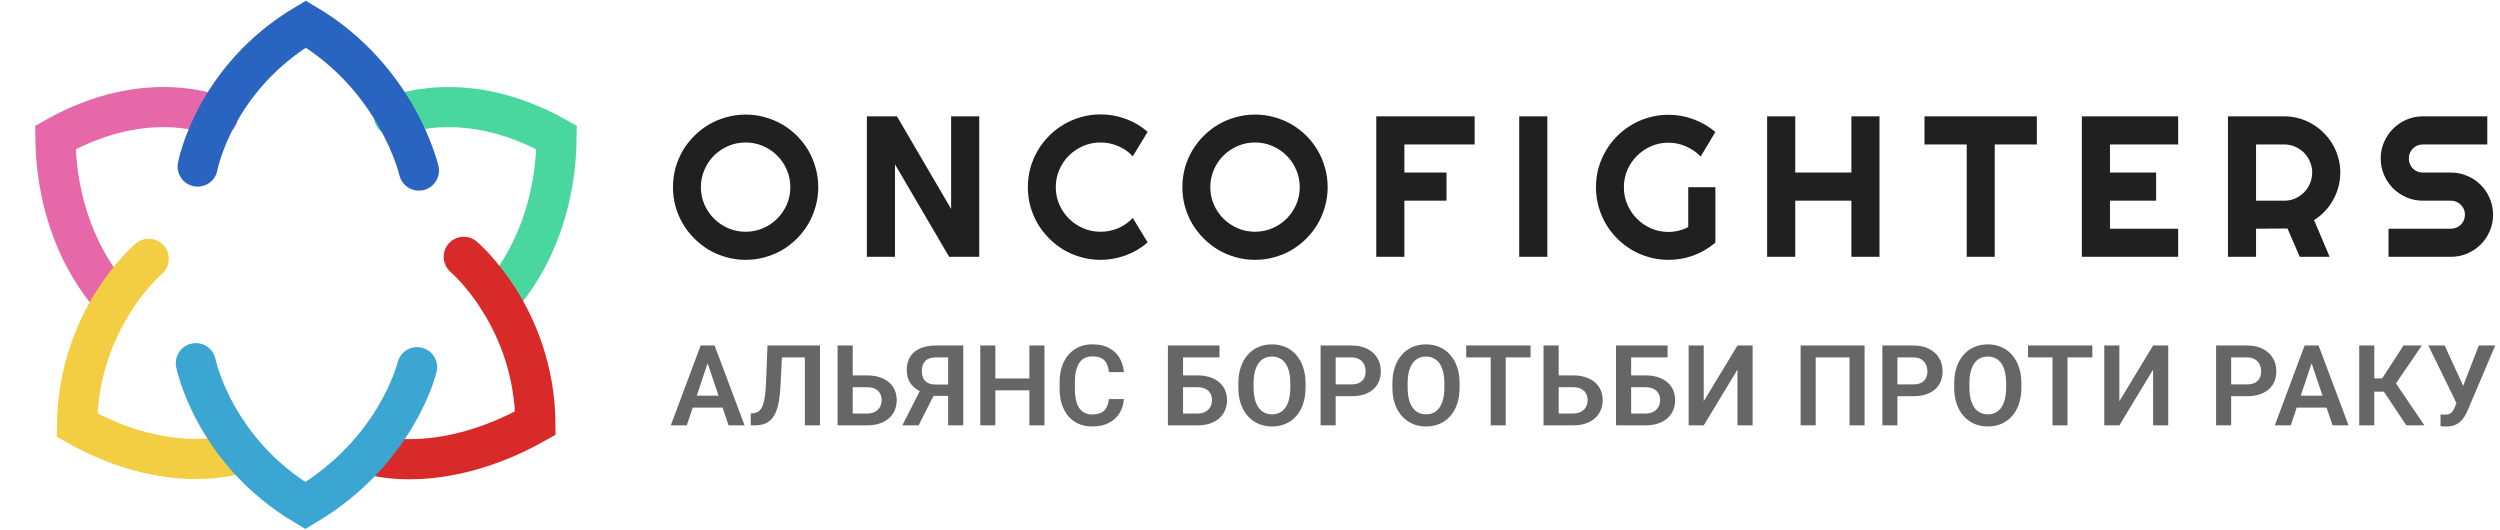 <svg width="623" height="132" viewBox="0 0 623 132" fill="none" xmlns="http://www.w3.org/2000/svg">
<path d="M28.304 74.5C28.304 74.5 14.097 60.88 13.803 34.252C37.01 21.194 54.304 29 54.304 29" stroke="#E668A8" stroke-width="10" stroke-linecap="round"/>
<path d="M59.304 113C59.304 113 42.402 119.001 19.195 105.943C19.489 79.315 37.057 64.5 37.057 64.5" stroke="#F3CD42" stroke-width="10" stroke-linecap="round"/>
<path d="M124.202 74.5C124.202 74.5 138.408 60.88 138.703 34.252C115.495 21.194 98.202 29 98.202 29" stroke="#4AD79F" stroke-width="10" stroke-linecap="round"/>
<path d="M93.316 113.5C93.316 113.5 110.218 118.501 133.425 105.443C133.131 78.815 115.563 64 115.563 64" stroke="#D92A2A" stroke-width="10" stroke-linecap="round"/>
<path d="M103.938 91.498C103.938 91.498 99.002 112.431 76.089 126C53.176 112.431 48.804 90.5 48.804 90.5" stroke="#3CA6D2" stroke-width="10" stroke-linecap="round"/>
<path d="M49.258 41.502C49.258 41.502 53.304 19.569 76.217 6C99.13 19.569 104.393 42.5 104.393 42.5" stroke="#2A64C1" stroke-width="10" stroke-linecap="round"/>
<path d="M203.909 46.642C203.909 48.302 203.689 49.905 203.25 51.451C202.827 52.981 202.225 54.422 201.443 55.773C200.662 57.107 199.718 58.328 198.611 59.435C197.505 60.541 196.284 61.493 194.949 62.291C193.615 63.072 192.174 63.675 190.628 64.098C189.082 64.537 187.479 64.757 185.818 64.757C184.158 64.757 182.555 64.537 181.009 64.098C179.479 63.675 178.038 63.072 176.688 62.291C175.353 61.493 174.132 60.541 173.025 59.435C171.919 58.328 170.966 57.107 170.169 55.773C169.388 54.422 168.777 52.981 168.338 51.451C167.915 49.905 167.703 48.302 167.703 46.642C167.703 44.981 167.915 43.378 168.338 41.832C168.777 40.286 169.388 38.845 170.169 37.511C170.966 36.176 171.919 34.955 173.025 33.849C174.132 32.742 175.353 31.798 176.688 31.017C178.038 30.235 179.479 29.633 181.009 29.21C182.555 28.77 184.158 28.551 185.818 28.551C187.479 28.551 189.082 28.77 190.628 29.21C192.174 29.633 193.615 30.235 194.949 31.017C196.284 31.798 197.505 32.742 198.611 33.849C199.718 34.955 200.662 36.176 201.443 37.511C202.225 38.845 202.827 40.286 203.25 41.832C203.689 43.378 203.909 44.981 203.909 46.642ZM196.951 46.642C196.951 45.112 196.658 43.671 196.072 42.32C195.486 40.953 194.689 39.773 193.68 38.78C192.687 37.771 191.507 36.974 190.14 36.388C188.789 35.802 187.348 35.509 185.818 35.509C184.272 35.509 182.824 35.802 181.473 36.388C180.122 36.974 178.942 37.771 177.933 38.78C176.924 39.773 176.126 40.953 175.54 42.32C174.954 43.671 174.661 45.112 174.661 46.642C174.661 48.172 174.954 49.612 175.54 50.963C176.126 52.297 176.924 53.469 177.933 54.478C178.942 55.488 180.122 56.285 181.473 56.871C182.824 57.457 184.272 57.75 185.818 57.75C187.348 57.75 188.789 57.457 190.14 56.871C191.507 56.285 192.687 55.488 193.68 54.478C194.689 53.469 195.486 52.297 196.072 50.963C196.658 49.612 196.951 48.172 196.951 46.642ZM244.026 64H236.531L223.03 40.953V64H216.023V28.99H223.519L237.02 52.062V28.99H244.026V64ZM285.999 60.411C284.371 61.811 282.549 62.885 280.53 63.634C278.512 64.382 276.421 64.757 274.256 64.757C272.596 64.757 270.993 64.537 269.446 64.098C267.916 63.675 266.476 63.072 265.125 62.291C263.79 61.493 262.57 60.541 261.463 59.435C260.356 58.328 259.404 57.107 258.606 55.773C257.825 54.422 257.215 52.981 256.775 51.451C256.352 49.905 256.141 48.302 256.141 46.642C256.141 44.981 256.352 43.378 256.775 41.832C257.215 40.286 257.825 38.845 258.606 37.511C259.404 36.16 260.356 34.931 261.463 33.824C262.57 32.717 263.79 31.773 265.125 30.992C266.476 30.195 267.916 29.584 269.446 29.161C270.993 28.722 272.596 28.502 274.256 28.502C276.421 28.502 278.512 28.876 280.53 29.625C282.549 30.357 284.371 31.432 285.999 32.848L282.288 38.951C281.263 37.844 280.05 36.998 278.65 36.412C277.251 35.81 275.786 35.509 274.256 35.509C272.71 35.509 271.261 35.802 269.91 36.388C268.559 36.974 267.379 37.771 266.37 38.78C265.361 39.773 264.563 40.953 263.978 42.32C263.392 43.671 263.099 45.112 263.099 46.642C263.099 48.172 263.392 49.612 263.978 50.963C264.563 52.297 265.361 53.469 266.37 54.478C267.379 55.488 268.559 56.285 269.91 56.871C271.261 57.457 272.71 57.75 274.256 57.75C275.786 57.75 277.251 57.457 278.65 56.871C280.05 56.269 281.263 55.414 282.288 54.308L285.999 60.411ZM330.853 46.642C330.853 48.302 330.633 49.905 330.193 51.451C329.77 52.981 329.168 54.422 328.387 55.773C327.605 57.107 326.661 58.328 325.555 59.435C324.448 60.541 323.227 61.493 321.893 62.291C320.558 63.072 319.118 63.675 317.571 64.098C316.025 64.537 314.422 64.757 312.762 64.757C311.102 64.757 309.498 64.537 307.952 64.098C306.422 63.675 304.982 63.072 303.631 62.291C302.296 61.493 301.076 60.541 299.969 59.435C298.862 58.328 297.91 57.107 297.112 55.773C296.331 54.422 295.721 52.981 295.281 51.451C294.858 49.905 294.646 48.302 294.646 46.642C294.646 44.981 294.858 43.378 295.281 41.832C295.721 40.286 296.331 38.845 297.112 37.511C297.91 36.176 298.862 34.955 299.969 33.849C301.076 32.742 302.296 31.798 303.631 31.017C304.982 30.235 306.422 29.633 307.952 29.21C309.498 28.77 311.102 28.551 312.762 28.551C314.422 28.551 316.025 28.77 317.571 29.21C319.118 29.633 320.558 30.235 321.893 31.017C323.227 31.798 324.448 32.742 325.555 33.849C326.661 34.955 327.605 36.176 328.387 37.511C329.168 38.845 329.77 40.286 330.193 41.832C330.633 43.378 330.853 44.981 330.853 46.642ZM323.895 46.642C323.895 45.112 323.602 43.671 323.016 42.32C322.43 40.953 321.632 39.773 320.623 38.78C319.63 37.771 318.45 36.974 317.083 36.388C315.732 35.802 314.292 35.509 312.762 35.509C311.215 35.509 309.767 35.802 308.416 36.388C307.065 36.974 305.885 37.771 304.876 38.78C303.867 39.773 303.069 40.953 302.483 42.32C301.897 43.671 301.604 45.112 301.604 46.642C301.604 48.172 301.897 49.612 302.483 50.963C303.069 52.297 303.867 53.469 304.876 54.478C305.885 55.488 307.065 56.285 308.416 56.871C309.767 57.457 311.215 57.75 312.762 57.75C314.292 57.75 315.732 57.457 317.083 56.871C318.45 56.285 319.63 55.488 320.623 54.478C321.632 53.469 322.43 52.297 323.016 50.963C323.602 49.612 323.895 48.172 323.895 46.642ZM349.974 64H342.967V28.99H367.479V35.997H349.974V43.004H360.472V50.011H349.974V64ZM385.599 64H378.592V28.99H385.599V64ZM427.474 60.46C425.846 61.843 424.031 62.91 422.029 63.658C420.027 64.391 417.944 64.757 415.779 64.757C414.119 64.757 412.516 64.537 410.97 64.098C409.44 63.675 408.007 63.072 406.673 62.291C405.338 61.493 404.118 60.55 403.011 59.459C401.904 58.352 400.96 57.132 400.179 55.797C399.397 54.446 398.787 52.997 398.348 51.451C397.924 49.905 397.713 48.302 397.713 46.642C397.713 44.981 397.924 43.386 398.348 41.856C398.787 40.327 399.397 38.894 400.179 37.56C400.96 36.209 401.904 34.988 403.011 33.898C404.118 32.791 405.338 31.847 406.673 31.065C408.007 30.284 409.44 29.682 410.97 29.259C412.516 28.819 414.119 28.6 415.779 28.6C417.944 28.6 420.027 28.974 422.029 29.723C424.031 30.455 425.846 31.513 427.474 32.897L423.812 39C422.754 37.926 421.533 37.088 420.149 36.485C418.766 35.867 417.309 35.558 415.779 35.558C414.249 35.558 412.809 35.851 411.458 36.437C410.123 37.023 408.951 37.82 407.942 38.829C406.933 39.822 406.136 40.994 405.55 42.345C404.964 43.679 404.671 45.112 404.671 46.642C404.671 48.188 404.964 49.636 405.55 50.987C406.136 52.338 406.933 53.518 407.942 54.527C408.951 55.536 410.123 56.334 411.458 56.92C412.809 57.506 414.249 57.799 415.779 57.799C416.658 57.799 417.513 57.693 418.343 57.481C419.173 57.27 419.962 56.977 420.711 56.602V46.642H427.474V60.46ZM447.376 64H440.369V28.99H447.376V43.004H461.365V28.99H468.372V64H461.365V50.011H447.376V64ZM497.088 64H490.105V35.997H479.583V28.99H507.586V35.997H497.088V64ZM542.796 64H518.797V28.99H542.796V35.997H525.804V43.004H537.303V50.011H525.804V56.993H542.796V64ZM562.21 35.997V50.011H569.217C570.177 50.011 571.08 49.832 571.927 49.474C572.773 49.099 573.514 48.595 574.148 47.96C574.783 47.325 575.28 46.585 575.638 45.738C576.012 44.876 576.199 43.964 576.199 43.004C576.199 42.044 576.012 41.14 575.638 40.294C575.28 39.431 574.783 38.683 574.148 38.048C573.514 37.413 572.773 36.917 571.927 36.559C571.08 36.184 570.177 35.997 569.217 35.997H562.21ZM562.21 64H555.203V28.99H569.217C570.503 28.99 571.74 29.161 572.928 29.503C574.116 29.828 575.223 30.3 576.248 30.919C577.29 31.521 578.234 32.254 579.08 33.116C579.943 33.963 580.675 34.907 581.277 35.948C581.896 36.99 582.368 38.105 582.693 39.293C583.035 40.481 583.206 41.718 583.206 43.004C583.206 44.208 583.051 45.38 582.742 46.52C582.449 47.659 582.018 48.741 581.448 49.767C580.895 50.792 580.211 51.736 579.397 52.599C578.584 53.461 577.672 54.21 576.663 54.845L580.545 64H573.099L570.047 56.944L562.21 56.993V64ZM593.27 39.488C593.27 38.04 593.546 36.681 594.1 35.411C594.653 34.142 595.402 33.035 596.346 32.091C597.306 31.131 598.421 30.374 599.69 29.82C600.96 29.267 602.319 28.99 603.768 28.99H619.832V35.997H603.768C603.279 35.997 602.824 36.087 602.4 36.266C601.977 36.445 601.603 36.697 601.277 37.023C600.968 37.332 600.724 37.698 600.545 38.121C600.366 38.544 600.276 39 600.276 39.488C600.276 39.977 600.366 40.44 600.545 40.88C600.724 41.303 600.968 41.677 601.277 42.003C601.603 42.312 601.977 42.556 602.4 42.735C602.824 42.914 603.279 43.004 603.768 43.004H610.774C612.223 43.004 613.582 43.281 614.852 43.834C616.137 44.371 617.252 45.12 618.196 46.08C619.157 47.024 619.905 48.139 620.442 49.425C620.996 50.694 621.272 52.053 621.272 53.502C621.272 54.95 620.996 56.31 620.442 57.579C619.905 58.849 619.157 59.964 618.196 60.924C617.252 61.868 616.137 62.617 614.852 63.17C613.582 63.723 612.223 64 610.774 64H595.223V56.993H610.774C611.263 56.993 611.718 56.904 612.142 56.725C612.565 56.546 612.931 56.301 613.24 55.992C613.566 55.667 613.818 55.292 613.997 54.869C614.176 54.446 614.266 53.99 614.266 53.502C614.266 53.014 614.176 52.558 613.997 52.135C613.818 51.712 613.566 51.345 613.24 51.036C612.931 50.711 612.565 50.458 612.142 50.279C611.718 50.1 611.263 50.011 610.774 50.011H603.768C602.319 50.011 600.96 49.734 599.69 49.181C598.421 48.627 597.306 47.879 596.346 46.935C595.402 45.974 594.653 44.859 594.1 43.59C593.546 42.304 593.27 40.937 593.27 39.488Z" fill="#202020"/>
<path opacity="0.6" d="M176.816 89.115L171.143 106H167.164L174.602 86.094H177.145L176.816 89.115ZM181.561 106L175.859 89.115L175.518 86.094H178.074L185.553 106H181.561ZM181.301 98.603V101.57H170.623V98.603H181.301ZM201.576 86.094V89.061H191.855V86.094H201.576ZM204.351 86.094V106H200.578V86.094H204.351ZM191.253 86.094H194.999L194.507 96.033C194.434 97.501 194.302 98.786 194.111 99.889C193.919 100.992 193.66 101.935 193.331 102.719C193.003 103.493 192.593 104.122 192.101 104.605C191.609 105.089 191.025 105.444 190.351 105.672C189.686 105.891 188.911 106 188.027 106H187.083V103.047L187.617 102.992C188.081 102.956 188.483 102.842 188.82 102.65C189.166 102.459 189.462 102.172 189.708 101.789C189.955 101.397 190.155 100.896 190.31 100.285C190.474 99.674 190.602 98.932 190.693 98.057C190.793 97.182 190.866 96.156 190.912 94.981L191.253 86.094ZM211.255 93.545H216.081C217.621 93.545 218.943 93.805 220.046 94.324C221.149 94.835 221.992 95.55 222.575 96.471C223.168 97.391 223.464 98.471 223.464 99.711C223.464 100.641 223.295 101.488 222.958 102.254C222.63 103.02 222.147 103.685 221.509 104.25C220.871 104.806 220.096 105.239 219.184 105.549C218.273 105.85 217.238 106 216.081 106H208.725V86.094H212.499V103.047H216.081C216.901 103.047 217.58 102.892 218.118 102.582C218.656 102.272 219.057 101.862 219.321 101.352C219.585 100.841 219.718 100.285 219.718 99.684C219.718 99.091 219.585 98.553 219.321 98.07C219.057 97.587 218.656 97.204 218.118 96.922C217.58 96.639 216.901 96.498 216.081 96.498H211.255V93.545ZM237.518 98.644H232.063L230.696 98.084C229.164 97.601 227.993 96.872 227.182 95.897C226.371 94.921 225.965 93.686 225.965 92.191C225.965 90.87 226.257 89.758 226.84 88.856C227.433 87.944 228.271 87.256 229.356 86.791C230.45 86.326 231.744 86.094 233.239 86.094H240.047V106H236.274V89.061H233.239C232.045 89.061 231.16 89.357 230.586 89.949C230.012 90.542 229.725 91.367 229.725 92.424C229.725 93.162 229.853 93.787 230.108 94.297C230.372 94.807 230.759 95.19 231.27 95.445C231.789 95.701 232.432 95.828 233.198 95.828H237.504L237.518 98.644ZM233.444 97.059L228.918 106H224.858L229.41 97.059H233.444ZM257.492 94.311V97.264H247.019V94.311H257.492ZM248.045 86.094V106H244.285V86.094H248.045ZM260.281 86.094V106H256.521V86.094H260.281ZM276.318 99.451H280.077C279.977 100.782 279.608 101.962 278.97 102.992C278.332 104.013 277.443 104.815 276.304 105.398C275.165 105.982 273.784 106.273 272.161 106.273C270.913 106.273 269.787 106.055 268.784 105.617C267.791 105.171 266.939 104.537 266.228 103.717C265.526 102.887 264.988 101.894 264.614 100.736C264.241 99.57 264.054 98.262 264.054 96.812V95.295C264.054 93.846 264.245 92.538 264.628 91.371C265.011 90.204 265.558 89.211 266.269 88.391C266.989 87.561 267.85 86.923 268.853 86.477C269.864 86.03 270.995 85.807 272.243 85.807C273.866 85.807 275.238 86.107 276.359 86.709C277.48 87.301 278.35 88.117 278.97 89.156C279.59 90.195 279.963 91.389 280.091 92.738H276.331C276.258 91.9 276.076 91.189 275.784 90.606C275.502 90.022 275.073 89.58 274.499 89.279C273.934 88.969 273.182 88.814 272.243 88.814C271.514 88.814 270.872 88.951 270.316 89.225C269.769 89.498 269.313 89.908 268.948 90.455C268.584 90.993 268.31 91.667 268.128 92.478C267.946 93.281 267.855 94.21 267.855 95.268V96.812C267.855 97.824 267.937 98.731 268.101 99.533C268.265 100.335 268.52 101.014 268.866 101.57C269.213 102.126 269.659 102.55 270.206 102.842C270.753 103.133 271.405 103.279 272.161 103.279C273.082 103.279 273.829 103.133 274.404 102.842C274.987 102.55 275.429 102.122 275.73 101.557C276.04 100.992 276.236 100.29 276.318 99.451ZM303.893 86.094V89.061H294.787V106H291.041V86.094H303.893ZM293.57 93.545H298.397C299.937 93.545 301.259 93.805 302.361 94.324C303.464 94.835 304.307 95.55 304.891 96.471C305.483 97.391 305.779 98.471 305.779 99.711C305.779 100.641 305.611 101.488 305.274 102.254C304.945 103.02 304.462 103.685 303.824 104.25C303.186 104.806 302.412 105.239 301.5 105.549C300.589 105.85 299.554 106 298.397 106H291.041V86.094H294.815V103.047H298.397C299.217 103.047 299.896 102.892 300.434 102.582C300.971 102.272 301.372 101.862 301.637 101.352C301.901 100.841 302.033 100.285 302.033 99.684C302.033 99.091 301.901 98.553 301.637 98.07C301.372 97.587 300.971 97.204 300.434 96.922C299.896 96.639 299.217 96.498 298.397 96.498H293.57V93.545ZM325.343 95.541V96.566C325.343 98.07 325.143 99.424 324.742 100.627C324.341 101.821 323.771 102.837 323.033 103.676C322.294 104.514 321.415 105.157 320.394 105.604C319.373 106.05 318.238 106.273 316.99 106.273C315.759 106.273 314.629 106.05 313.599 105.604C312.578 105.157 311.694 104.514 310.947 103.676C310.199 102.837 309.621 101.821 309.21 100.627C308.8 99.424 308.595 98.07 308.595 96.566V95.541C308.595 94.028 308.8 92.674 309.21 91.481C309.621 90.287 310.195 89.27 310.933 88.432C311.671 87.584 312.551 86.937 313.572 86.49C314.602 86.044 315.732 85.82 316.962 85.82C318.211 85.82 319.346 86.044 320.367 86.49C321.388 86.937 322.267 87.584 323.005 88.432C323.753 89.27 324.327 90.287 324.728 91.481C325.138 92.674 325.343 94.028 325.343 95.541ZM321.542 96.566V95.514C321.542 94.429 321.442 93.477 321.242 92.656C321.041 91.827 320.745 91.13 320.353 90.564C319.961 89.999 319.478 89.576 318.904 89.293C318.33 89.001 317.682 88.856 316.962 88.856C316.233 88.856 315.586 89.001 315.021 89.293C314.465 89.576 313.991 89.999 313.599 90.564C313.207 91.13 312.906 91.827 312.697 92.656C312.496 93.477 312.396 94.429 312.396 95.514V96.566C312.396 97.642 312.496 98.594 312.697 99.424C312.906 100.253 313.207 100.955 313.599 101.529C314 102.094 314.483 102.523 315.048 102.814C315.613 103.106 316.261 103.252 316.99 103.252C317.719 103.252 318.366 103.106 318.931 102.814C319.496 102.523 319.97 102.094 320.353 101.529C320.745 100.955 321.041 100.253 321.242 99.424C321.442 98.594 321.542 97.642 321.542 96.566ZM336.745 98.74H331.618V95.787H336.745C337.584 95.787 338.263 95.65 338.782 95.377C339.311 95.094 339.698 94.712 339.944 94.228C340.19 93.736 340.313 93.176 340.313 92.547C340.313 91.936 340.19 91.367 339.944 90.838C339.698 90.309 339.311 89.881 338.782 89.553C338.263 89.225 337.584 89.061 336.745 89.061H332.849V106H329.089V86.094H336.745C338.295 86.094 339.616 86.372 340.71 86.928C341.813 87.475 342.651 88.236 343.226 89.211C343.809 90.177 344.101 91.28 344.101 92.519C344.101 93.805 343.809 94.912 343.226 95.842C342.651 96.772 341.813 97.487 340.71 97.988C339.616 98.49 338.295 98.74 336.745 98.74ZM363.733 95.541V96.566C363.733 98.07 363.532 99.424 363.131 100.627C362.73 101.821 362.161 102.837 361.422 103.676C360.684 104.514 359.804 105.157 358.784 105.604C357.763 106.05 356.628 106.273 355.379 106.273C354.149 106.273 353.019 106.05 351.989 105.604C350.968 105.157 350.084 104.514 349.336 103.676C348.589 102.837 348.01 101.821 347.6 100.627C347.19 99.424 346.985 98.07 346.985 96.566V95.541C346.985 94.028 347.19 92.674 347.6 91.481C348.01 90.287 348.584 89.27 349.323 88.432C350.061 87.584 350.941 86.937 351.961 86.49C352.991 86.044 354.121 85.82 355.352 85.82C356.601 85.82 357.735 86.044 358.756 86.49C359.777 86.937 360.657 87.584 361.395 88.432C362.142 89.27 362.717 90.287 363.118 91.481C363.528 92.674 363.733 94.028 363.733 95.541ZM359.932 96.566V95.514C359.932 94.429 359.832 93.477 359.631 92.656C359.431 91.827 359.135 91.13 358.743 90.564C358.351 89.999 357.868 89.576 357.293 89.293C356.719 89.001 356.072 88.856 355.352 88.856C354.623 88.856 353.976 89.001 353.411 89.293C352.855 89.576 352.381 89.999 351.989 90.564C351.597 91.13 351.296 91.827 351.086 92.656C350.886 93.477 350.786 94.429 350.786 95.514V96.566C350.786 97.642 350.886 98.594 351.086 99.424C351.296 100.253 351.597 100.955 351.989 101.529C352.39 102.094 352.873 102.523 353.438 102.814C354.003 103.106 354.65 103.252 355.379 103.252C356.108 103.252 356.756 103.106 357.321 102.814C357.886 102.523 358.36 102.094 358.743 101.529C359.135 100.955 359.431 100.253 359.631 99.424C359.832 98.594 359.932 97.642 359.932 96.566ZM375.23 86.094V106H371.484V86.094H375.23ZM381.41 86.094V89.061H365.373V86.094H381.41ZM387.179 93.545H392.005C393.546 93.545 394.867 93.805 395.97 94.324C397.073 94.835 397.916 95.55 398.499 96.471C399.092 97.391 399.388 98.471 399.388 99.711C399.388 100.641 399.219 101.488 398.882 102.254C398.554 103.02 398.071 103.685 397.433 104.25C396.795 104.806 396.02 105.239 395.109 105.549C394.197 105.85 393.163 106 392.005 106H384.65V86.094H388.423V103.047H392.005C392.825 103.047 393.505 102.892 394.042 102.582C394.58 102.272 394.981 101.862 395.245 101.352C395.51 100.841 395.642 100.285 395.642 99.684C395.642 99.091 395.51 98.553 395.245 98.07C394.981 97.587 394.58 97.204 394.042 96.922C393.505 96.639 392.825 96.498 392.005 96.498H387.179V93.545ZM415.561 86.094V89.061H406.456V106H402.71V86.094H415.561ZM405.239 93.545H410.065C411.606 93.545 412.927 93.805 414.03 94.324C415.133 94.835 415.976 95.55 416.559 96.471C417.152 97.391 417.448 98.471 417.448 99.711C417.448 100.641 417.279 101.488 416.942 102.254C416.614 103.02 416.131 103.685 415.493 104.25C414.855 104.806 414.08 105.239 413.169 105.549C412.257 105.85 411.223 106 410.065 106H402.71V86.094H406.483V103.047H410.065C410.885 103.047 411.565 102.892 412.102 102.582C412.64 102.272 413.041 101.862 413.305 101.352C413.57 100.841 413.702 100.285 413.702 99.684C413.702 99.091 413.57 98.553 413.305 98.07C413.041 97.587 412.64 97.204 412.102 96.922C411.565 96.639 410.885 96.498 410.065 96.498H405.239V93.545ZM424.57 99.984L432.979 86.094H436.752V106H432.979V92.109L424.57 106H420.811V86.094H424.57V99.984ZM464.655 86.094V106H460.896V89.061H452.474V106H448.714V86.094H464.655ZM476.741 98.74H471.614V95.787H476.741C477.579 95.787 478.258 95.65 478.778 95.377C479.306 95.094 479.694 94.712 479.94 94.228C480.186 93.736 480.309 93.176 480.309 92.547C480.309 91.936 480.186 91.367 479.94 90.838C479.694 90.309 479.306 89.881 478.778 89.553C478.258 89.225 477.579 89.061 476.741 89.061H472.844V106H469.084V86.094H476.741C478.29 86.094 479.612 86.372 480.706 86.928C481.808 87.475 482.647 88.236 483.221 89.211C483.804 90.177 484.096 91.28 484.096 92.519C484.096 93.805 483.804 94.912 483.221 95.842C482.647 96.772 481.808 97.487 480.706 97.988C479.612 98.49 478.29 98.74 476.741 98.74ZM503.728 95.541V96.566C503.728 98.07 503.528 99.424 503.127 100.627C502.726 101.821 502.156 102.837 501.418 103.676C500.68 104.514 499.8 105.157 498.779 105.604C497.758 106.05 496.624 106.273 495.375 106.273C494.144 106.273 493.014 106.05 491.984 105.604C490.963 105.157 490.079 104.514 489.332 103.676C488.585 102.837 488.006 101.821 487.596 100.627C487.185 99.424 486.98 98.07 486.98 96.566V95.541C486.98 94.028 487.185 92.674 487.596 91.481C488.006 90.287 488.58 89.27 489.318 88.432C490.057 87.584 490.936 86.937 491.957 86.49C492.987 86.044 494.117 85.82 495.348 85.82C496.596 85.82 497.731 86.044 498.752 86.49C499.773 86.937 500.652 87.584 501.391 88.432C502.138 89.27 502.712 90.287 503.113 91.481C503.523 92.674 503.728 94.028 503.728 95.541ZM499.928 96.566V95.514C499.928 94.429 499.827 93.477 499.627 92.656C499.426 91.827 499.13 91.13 498.738 90.564C498.346 89.999 497.863 89.576 497.289 89.293C496.715 89.001 496.068 88.856 495.348 88.856C494.618 88.856 493.971 89.001 493.406 89.293C492.85 89.576 492.376 89.999 491.984 90.564C491.592 91.13 491.292 91.827 491.082 92.656C490.881 93.477 490.781 94.429 490.781 95.514V96.566C490.781 97.642 490.881 98.594 491.082 99.424C491.292 100.253 491.592 100.955 491.984 101.529C492.385 102.094 492.868 102.523 493.434 102.814C493.999 103.106 494.646 103.252 495.375 103.252C496.104 103.252 496.751 103.106 497.316 102.814C497.881 102.523 498.355 102.094 498.738 101.529C499.13 100.955 499.426 100.253 499.627 99.424C499.827 98.594 499.928 97.642 499.928 96.566ZM515.226 86.094V106H511.48V86.094H515.226ZM521.406 86.094V89.061H505.369V86.094H521.406ZM528.145 99.984L536.554 86.094H540.327V106H536.554V92.109L528.145 106H524.386V86.094H528.145V99.984ZM559.904 98.74H554.777V95.787H559.904C560.743 95.787 561.422 95.65 561.941 95.377C562.47 95.094 562.857 94.712 563.103 94.228C563.349 93.736 563.472 93.176 563.472 92.547C563.472 91.936 563.349 91.367 563.103 90.838C562.857 90.309 562.47 89.881 561.941 89.553C561.422 89.225 560.743 89.061 559.904 89.061H556.008V106H552.248V86.094H559.904C561.453 86.094 562.775 86.372 563.869 86.928C564.972 87.475 565.81 88.236 566.384 89.211C566.968 90.177 567.259 91.28 567.259 92.519C567.259 93.805 566.968 94.912 566.384 95.842C565.81 96.772 564.972 97.487 563.869 97.988C562.775 98.49 561.453 98.74 559.904 98.74ZM576.528 89.115L570.855 106H566.876L574.314 86.094H576.857L576.528 89.115ZM581.273 106L575.571 89.115L575.23 86.094H577.786L585.265 106H581.273ZM581.013 98.603V101.57H570.335V98.603H581.013ZM591.676 86.094V106H587.917V86.094H591.676ZM603.53 86.094L595.669 97.606H590.733L590.241 94.297H593.631L598.95 86.094H603.53ZM599.661 106L593.659 97.004L596.188 94.228L604.159 106H599.661ZM612.744 98.932L617.721 86.094H621.809L614.945 102.268C614.717 102.787 614.458 103.288 614.166 103.771C613.874 104.255 613.523 104.688 613.113 105.07C612.712 105.444 612.225 105.74 611.65 105.959C611.085 106.178 610.402 106.287 609.6 106.287C609.39 106.287 609.139 106.278 608.848 106.26C608.556 106.251 608.333 106.237 608.178 106.219V103.266C608.287 103.293 608.465 103.311 608.711 103.32C608.966 103.329 609.148 103.334 609.258 103.334C609.786 103.334 610.206 103.252 610.516 103.088C610.835 102.915 611.085 102.682 611.268 102.391C611.459 102.09 611.628 101.748 611.773 101.365L612.744 98.932ZM609.217 86.094L613.988 96.525L615.109 100.586L612.252 100.668L605.143 86.094H609.217Z" fill="black"/>
</svg>
